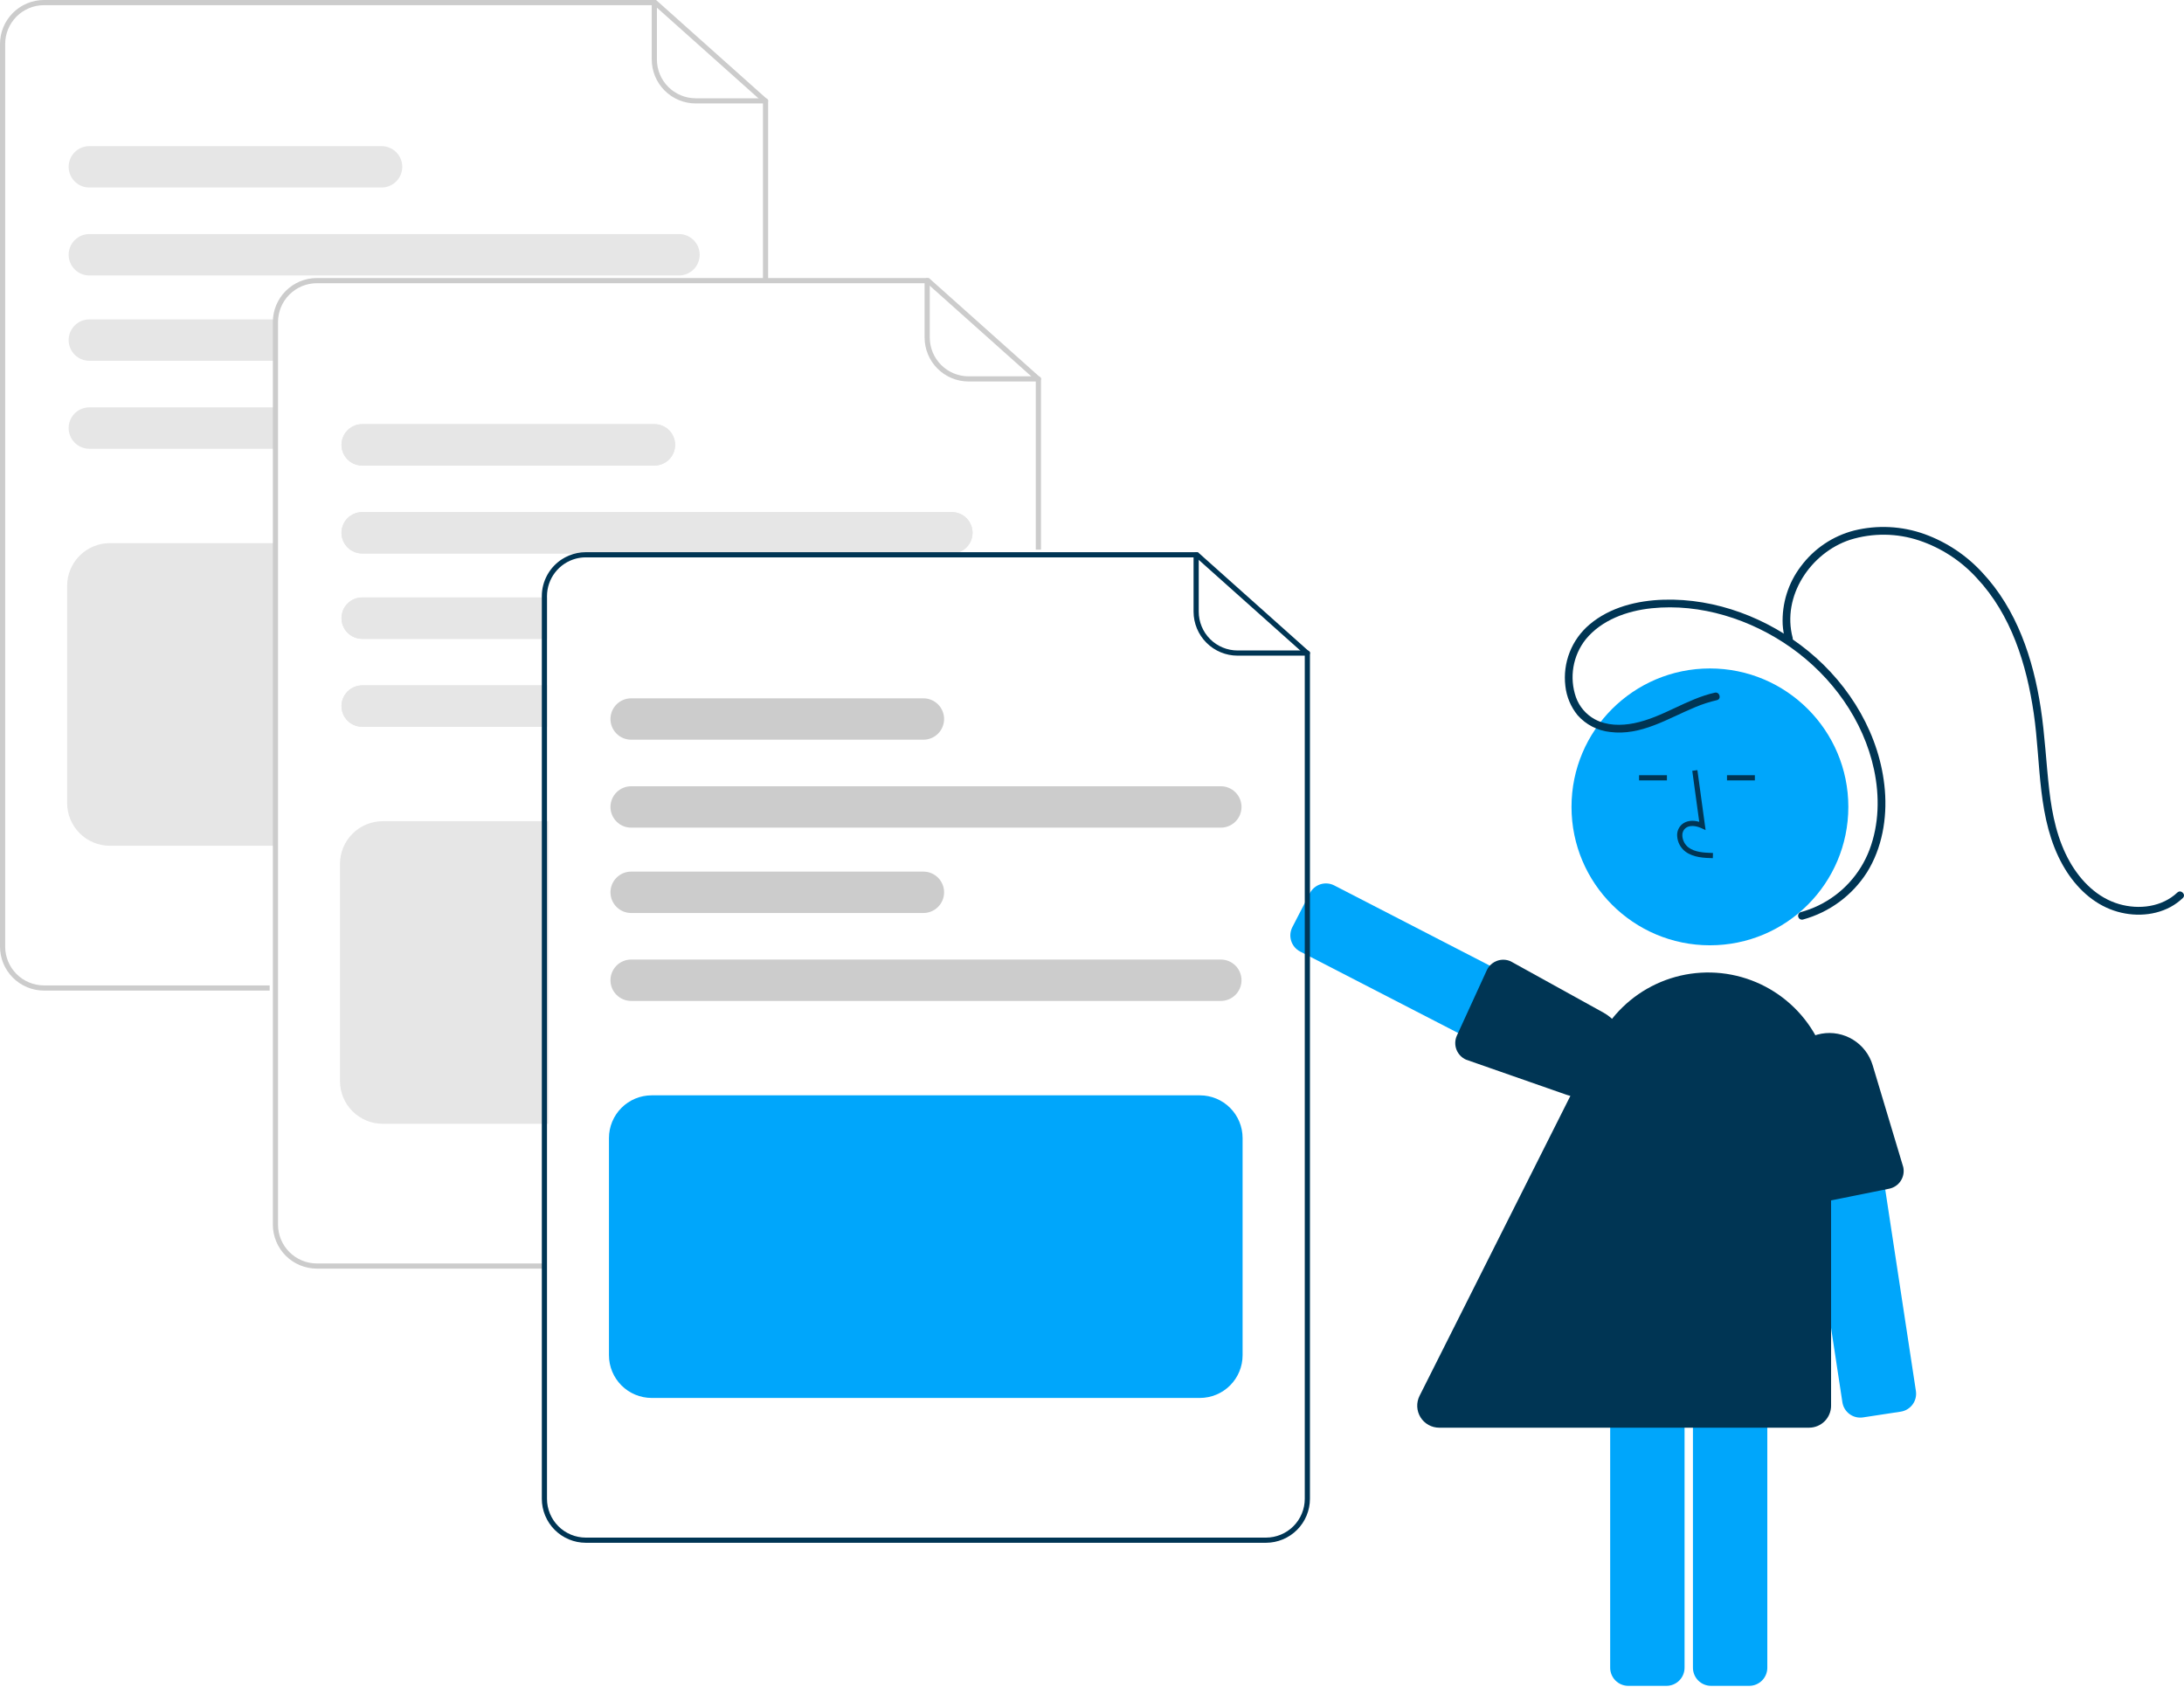 <svg width="360" height="278" viewBox="0 0 360 278" fill="none" xmlns="http://www.w3.org/2000/svg">
<g clip-path="url(#clip0)">
<path d="M260.92 180.871L214.309 156.84C213.606 156.476 213.076 155.849 212.835 155.095C212.594 154.342 212.662 153.523 213.024 152.82L215.907 147.227C216.271 146.525 216.898 145.995 217.652 145.754C218.405 145.513 219.224 145.581 219.927 145.942L266.539 169.974C267.241 170.337 267.771 170.965 268.012 171.718C268.253 172.472 268.185 173.29 267.823 173.994L264.94 179.586C264.761 179.935 264.515 180.245 264.216 180.498C263.916 180.751 263.57 180.942 263.196 181.06C262.9 181.155 262.592 181.203 262.282 181.204C261.808 181.203 261.341 181.089 260.92 180.871V180.871Z" fill="#00A6FB"/>
<path d="M246.71 158.39C247.078 158.247 247.471 158.178 247.865 158.189C248.26 158.199 248.649 158.288 249.009 158.45L264.284 166.896C265.956 167.82 267.209 169.35 267.784 171.171C268.36 172.992 268.214 174.964 267.376 176.681L267.185 176.588L267.377 176.681C266.577 178.321 265.203 179.611 263.515 180.306C261.828 181 259.944 181.052 258.221 180.45L241.655 174.66C241.296 174.502 240.972 174.274 240.702 173.991C240.431 173.707 240.219 173.373 240.077 173.007C239.936 172.641 239.868 172.251 239.877 171.859C239.886 171.467 239.973 171.081 240.132 170.722L245.057 159.966C245.143 159.772 245.249 159.587 245.374 159.415C245.711 158.951 246.175 158.596 246.71 158.39V158.39Z" fill="#003554"/>
<path d="M281.856 155.81C294.456 155.81 304.671 145.595 304.671 132.994C304.671 120.394 294.456 110.179 281.856 110.179C269.255 110.179 259.04 120.394 259.04 132.994C259.04 145.595 269.255 155.81 281.856 155.81Z" fill="#00A6FB"/>
<path d="M279.056 274.889V222.448C279.057 221.656 279.372 220.898 279.931 220.338C280.491 219.779 281.249 219.464 282.04 219.463H288.332C289.123 219.464 289.882 219.779 290.441 220.338C291.001 220.898 291.316 221.656 291.316 222.448V274.889C291.316 275.68 291.001 276.439 290.441 276.998C289.882 277.558 289.123 277.873 288.332 277.873H282.04C281.249 277.873 280.491 277.558 279.931 276.998C279.372 276.439 279.057 275.68 279.056 274.889V274.889Z" fill="#00A6FB"/>
<path d="M265.414 274.889V222.448C265.415 221.656 265.73 220.898 266.289 220.338C266.849 219.779 267.607 219.464 268.398 219.463H274.69C275.482 219.464 276.24 219.779 276.8 220.338C277.359 220.898 277.674 221.656 277.675 222.448V274.889C277.674 275.68 277.359 276.439 276.8 276.998C276.24 277.558 275.482 277.873 274.69 277.873H268.398C267.607 277.873 266.849 277.558 266.289 276.998C265.73 276.439 265.415 275.68 265.414 274.889V274.889Z" fill="#00A6FB"/>
<path d="M282.335 141.451L282.359 140.598C280.773 140.554 279.374 140.455 278.323 139.687C278.026 139.457 277.781 139.166 277.606 138.832C277.43 138.499 277.329 138.132 277.308 137.757C277.29 137.527 277.325 137.296 277.41 137.082C277.495 136.868 277.628 136.677 277.8 136.523C278.497 135.934 279.62 136.124 280.438 136.499L281.143 136.823L279.79 126.937L278.946 127.052L280.096 135.462C278.985 135.135 277.955 135.276 277.249 135.872C276.978 136.108 276.766 136.404 276.628 136.736C276.491 137.068 276.432 137.428 276.456 137.787C276.481 138.292 276.616 138.785 276.852 139.232C277.088 139.679 277.418 140.07 277.821 140.376C279.171 141.362 280.925 141.411 282.335 141.451Z" fill="#003554"/>
<path d="M274.768 127.777H270.176V128.63H274.768V127.777Z" fill="#003554"/>
<path d="M289.263 127.777H284.671V128.63H289.263V127.777Z" fill="#003554"/>
<path d="M303.689 231.125L295.798 179.281C295.679 178.499 295.876 177.701 296.345 177.064C296.814 176.427 297.517 176.002 298.299 175.882L304.519 174.935C305.301 174.817 306.099 175.014 306.736 175.483C307.373 175.952 307.798 176.654 307.918 177.436L315.809 229.281C315.928 230.063 315.731 230.86 315.262 231.497C314.793 232.135 314.09 232.56 313.308 232.68L307.088 233.627C306.7 233.686 306.305 233.668 305.925 233.575C305.544 233.481 305.185 233.313 304.87 233.081C304.554 232.849 304.287 232.556 304.085 232.221C303.882 231.885 303.747 231.513 303.689 231.126V231.125Z" fill="#00A6FB"/>
<path d="M297.59 197.849C297.258 197.635 296.972 197.358 296.748 197.032C296.524 196.707 296.368 196.34 296.288 195.953L294.148 178.63C293.913 176.735 294.415 174.822 295.551 173.286C296.686 171.751 298.368 170.71 300.249 170.379L300.286 170.589L300.249 170.379C302.046 170.063 303.897 170.417 305.451 171.374C307.004 172.331 308.153 173.825 308.678 175.573L313.726 192.38C313.808 192.764 313.815 193.159 313.744 193.545C313.674 193.931 313.528 194.299 313.315 194.628C313.102 194.958 312.826 195.242 312.504 195.464C312.181 195.687 311.818 195.844 311.434 195.926L299.836 198.26C299.629 198.305 299.416 198.328 299.204 198.328C298.631 198.327 298.071 198.161 297.59 197.849V197.849Z" fill="#003554"/>
<path d="M298.203 235.322H237.231C236.612 235.322 236.004 235.164 235.464 234.863C234.924 234.561 234.471 234.126 234.146 233.6C233.822 233.074 233.637 232.473 233.611 231.855C233.584 231.237 233.716 230.623 233.993 230.071L263.472 171.448C265.52 167.375 268.883 164.112 273.016 162.187C277.149 160.261 281.81 159.787 286.246 160.839C290.682 161.892 294.633 164.41 297.461 167.987C300.288 171.563 301.826 175.989 301.826 180.549V231.699C301.825 232.659 301.443 233.58 300.764 234.26C300.084 234.939 299.163 235.321 298.203 235.322V235.322Z" fill="#003554"/>
<path d="M282.664 114.171C277.993 115.214 274.054 118.258 269.358 119.204C267.218 119.636 264.861 119.618 262.896 118.565C261.44 117.774 260.327 116.475 259.769 114.916C259.217 113.321 259.075 111.613 259.356 109.949C259.636 108.284 260.331 106.717 261.375 105.392C264.011 102.165 268.214 100.678 272.247 100.259C280.317 99.42 288.606 102.079 295.175 106.712C301.957 111.495 307.16 118.677 308.905 126.851C309.838 131.22 309.746 135.869 308.153 140.076C306.621 144.102 303.605 147.389 299.725 149.261C298.8 149.708 297.834 150.067 296.841 150.335C296.683 150.384 296.55 150.494 296.471 150.639C296.391 150.785 296.372 150.956 296.416 151.116C296.46 151.276 296.564 151.412 296.707 151.497C296.85 151.581 297.02 151.607 297.181 151.568C301.544 150.377 305.307 147.605 307.74 143.793C310.238 139.796 311.076 134.903 310.692 130.253C309.947 121.259 305.001 112.991 298.086 107.332C291.443 101.894 282.85 98.586 274.21 98.849C269.877 98.981 265.379 100.081 262.009 102.936C260.557 104.164 259.433 105.734 258.738 107.504C258.043 109.274 257.799 111.189 258.027 113.077C258.221 114.843 258.922 116.515 260.046 117.891C261.42 119.444 263.325 120.428 265.387 120.65C270.496 121.315 274.926 118.419 279.44 116.557C280.593 116.072 281.785 115.686 283.004 115.404C283.807 115.225 283.467 113.992 282.664 114.171V114.171Z" fill="#003554"/>
<path d="M295.497 105.132C293.662 98.266 298.449 91.119 304.954 88.974C308.686 87.812 312.69 87.857 316.396 89.102C320.008 90.324 323.253 92.442 325.825 95.258C331.527 101.324 334.052 109.511 335.234 117.582C336.454 125.916 335.766 135.044 340.03 142.617C341.798 145.757 344.423 148.506 347.813 149.858C350.977 151.12 354.766 151.126 357.797 149.486C358.526 149.087 359.201 148.594 359.803 148.021C360.403 147.455 359.497 146.552 358.899 147.117C356.361 149.511 352.578 149.963 349.317 149.023C345.759 147.998 343.021 145.264 341.216 142.116C339.129 138.475 338.261 134.313 337.787 130.184C337.269 125.676 337.07 121.144 336.379 116.655C335.133 108.558 332.441 100.43 326.729 94.354C324.117 91.516 320.86 89.349 317.233 88.036C313.5 86.699 309.454 86.495 305.605 87.448C302.106 88.355 299.022 90.429 296.863 93.327C294.764 96.078 293.697 99.478 293.848 102.935C293.902 103.792 294.041 104.642 294.263 105.472C294.313 105.63 294.422 105.763 294.568 105.843C294.713 105.922 294.884 105.942 295.044 105.898C295.204 105.854 295.341 105.749 295.425 105.606C295.509 105.464 295.535 105.294 295.497 105.132L295.497 105.132Z" fill="#003554"/>
<path d="M44.447 163.276H7.247C5.326 163.274 3.484 162.51 2.125 161.151C0.766 159.792 0.002 157.95 0 156.029V7.247C0.002 5.326 0.766 3.484 2.125 2.125C3.484 0.766 5.326 0.002 7.247 0H108.146L126.614 16.489V46.468H125.761V16.871L107.821 0.853H7.247C5.552 0.855 3.926 1.529 2.728 2.728C1.529 3.926 0.855 5.552 0.853 7.247V156.029C0.855 157.724 1.529 159.35 2.728 160.548C3.926 161.747 5.552 162.421 7.247 162.423H44.447V163.276Z" fill="#CCCCCC"/>
<path d="M126.187 17.052H114.677C112.755 17.05 110.913 16.286 109.555 14.927C108.196 13.569 107.432 11.726 107.43 9.805V0.426C107.43 0.313 107.475 0.205 107.554 0.125C107.634 0.045 107.743 0 107.856 0C107.969 0 108.077 0.045 108.157 0.125C108.237 0.205 108.282 0.313 108.282 0.426V9.805C108.284 11.501 108.958 13.126 110.157 14.325C111.356 15.524 112.981 16.198 114.677 16.2H126.187C126.3 16.2 126.409 16.245 126.489 16.325C126.569 16.404 126.613 16.513 126.613 16.626C126.613 16.739 126.569 16.848 126.489 16.927C126.409 17.007 126.3 17.052 126.187 17.052Z" fill="#CCCCCC"/>
<path d="M111.923 38.581H14.725C13.82 38.581 12.953 38.94 12.313 39.58C11.674 40.219 11.314 41.087 11.314 41.992C11.314 42.896 11.674 43.764 12.313 44.403C12.953 45.043 13.82 45.402 14.725 45.402H111.923C112.827 45.402 113.695 45.043 114.335 44.403C114.974 43.764 115.333 42.896 115.333 41.992C115.333 41.087 114.974 40.219 114.335 39.58C113.695 38.94 112.827 38.581 111.923 38.581Z" fill="#E6E6E6"/>
<path d="M62.898 24.086H14.725C13.82 24.086 12.953 24.446 12.313 25.085C11.674 25.725 11.314 26.592 11.314 27.497C11.314 28.401 11.674 29.269 12.313 29.908C12.953 30.548 13.82 30.907 14.725 30.907H62.898C63.802 30.907 64.669 30.548 65.309 29.908C65.949 29.269 66.308 28.401 66.308 27.497C66.308 26.592 65.949 25.725 65.309 25.085C64.669 24.446 63.802 24.086 62.898 24.086Z" fill="#E6E6E6"/>
<path d="M14.725 67.144C13.82 67.144 12.953 67.503 12.313 68.142C11.674 68.782 11.314 69.65 11.314 70.554C11.314 71.459 11.674 72.326 12.313 72.966C12.953 73.605 13.82 73.965 14.725 73.965H45.189V67.144H14.725Z" fill="#E6E6E6"/>
<path d="M14.725 52.649C14.277 52.649 13.833 52.737 13.42 52.908C13.006 53.08 12.63 53.331 12.313 53.648C11.996 53.965 11.745 54.34 11.574 54.754C11.402 55.168 11.314 55.611 11.314 56.059C11.314 56.507 11.402 56.951 11.574 57.364C11.745 57.778 11.996 58.154 12.313 58.471C12.63 58.788 13.006 59.039 13.42 59.21C13.833 59.382 14.277 59.47 14.725 59.47H45.189V52.649H14.725Z" fill="#E6E6E6"/>
<path d="M45.402 139.403H18.101C16.236 139.401 14.448 138.659 13.13 137.34C11.811 136.022 11.069 134.234 11.067 132.369V96.559C11.069 94.694 11.811 92.906 13.13 91.588C14.448 90.269 16.236 89.527 18.101 89.525H45.402V139.403Z" fill="#E6E6E6"/>
<path d="M89.422 209.104H52.223C50.301 209.102 48.459 208.338 47.1 206.979C45.742 205.62 44.978 203.778 44.975 201.857V53.075C44.978 51.154 45.742 49.312 47.1 47.953C48.459 46.594 50.301 45.83 52.223 45.828H153.122L171.589 62.317V90.591H170.736V62.699L152.796 46.681H52.223C50.527 46.683 48.902 47.357 47.703 48.556C46.504 49.755 45.83 51.38 45.828 53.075V201.857C45.83 203.552 46.504 205.178 47.703 206.376C48.902 207.575 50.527 208.25 52.223 208.252H89.422V209.104Z" fill="#CCCCCC"/>
<path d="M171.163 62.88H159.652C157.731 62.878 155.889 62.114 154.53 60.755C153.172 59.397 152.407 57.555 152.405 55.633V46.254C152.405 46.141 152.45 46.033 152.53 45.953C152.61 45.873 152.718 45.828 152.831 45.828C152.945 45.828 153.053 45.873 153.133 45.953C153.213 46.033 153.258 46.141 153.258 46.254V55.633C153.26 57.329 153.934 58.954 155.133 60.153C156.332 61.352 157.957 62.026 159.652 62.028H171.163C171.276 62.028 171.384 62.073 171.464 62.153C171.544 62.233 171.589 62.341 171.589 62.454C171.589 62.567 171.544 62.676 171.464 62.756C171.384 62.836 171.276 62.88 171.163 62.88Z" fill="#CCCCCC"/>
<path d="M156.898 84.409H59.7C58.796 84.409 57.928 84.769 57.289 85.408C56.649 86.048 56.29 86.915 56.29 87.82C56.29 88.724 56.649 89.592 57.289 90.231C57.928 90.871 58.796 91.23 59.7 91.23H156.898C157.803 91.23 158.67 90.871 159.31 90.231C159.95 89.592 160.309 88.724 160.309 87.82C160.309 86.915 159.95 86.048 159.31 85.408C158.67 84.769 157.803 84.409 156.898 84.409Z" fill="#E6E6E6"/>
<path d="M107.873 69.915H59.7C58.796 69.915 57.928 70.274 57.289 70.913C56.649 71.553 56.29 72.421 56.29 73.325C56.29 74.23 56.649 75.097 57.289 75.737C57.928 76.376 58.796 76.736 59.7 76.736H107.873C108.778 76.736 109.645 76.376 110.285 75.737C110.924 75.097 111.283 74.23 111.283 73.325C111.283 72.421 110.924 71.553 110.285 70.913C109.645 70.274 108.778 69.915 107.873 69.915Z" fill="#E6E6E6"/>
<path d="M156.898 84.409H59.7C58.796 84.409 57.928 84.769 57.289 85.408C56.649 86.048 56.29 86.915 56.29 87.82C56.29 88.724 56.649 89.592 57.289 90.231C57.928 90.871 58.796 91.23 59.7 91.23H156.898C157.803 91.23 158.67 90.871 159.31 90.231C159.95 89.592 160.309 88.724 160.309 87.82C160.309 86.915 159.95 86.048 159.31 85.408C158.67 84.769 157.803 84.409 156.898 84.409Z" fill="#E6E6E6"/>
<path d="M107.873 69.915H59.7C58.796 69.915 57.928 70.274 57.289 70.913C56.649 71.553 56.29 72.421 56.29 73.325C56.29 74.23 56.649 75.097 57.289 75.737C57.928 76.376 58.796 76.736 59.7 76.736H107.873C108.778 76.736 109.645 76.376 110.285 75.737C110.924 75.097 111.283 74.23 111.283 73.325C111.283 72.421 110.924 71.553 110.285 70.913C109.645 70.274 108.778 69.915 107.873 69.915Z" fill="#E6E6E6"/>
<path d="M59.7 112.972C58.796 112.972 57.928 113.331 57.289 113.971C56.649 114.61 56.29 115.478 56.29 116.382C56.29 117.287 56.649 118.154 57.289 118.794C57.928 119.433 58.796 119.793 59.7 119.793H90.164V112.972H59.7Z" fill="#E6E6E6"/>
<path d="M59.7 98.477C58.796 98.477 57.928 98.836 57.289 99.476C56.649 100.116 56.29 100.983 56.29 101.888C56.29 102.792 56.649 103.66 57.289 104.299C57.928 104.939 58.796 105.298 59.7 105.298H90.164V98.477H59.7Z" fill="#E6E6E6"/>
<path d="M59.7 112.972C58.796 112.972 57.928 113.331 57.289 113.971C56.649 114.61 56.29 115.478 56.29 116.382C56.29 117.287 56.649 118.154 57.289 118.794C57.928 119.433 58.796 119.793 59.7 119.793H90.164V112.972H59.7Z" fill="#E6E6E6"/>
<path d="M59.7 98.477C58.796 98.477 57.928 98.836 57.289 99.476C56.649 100.116 56.29 100.983 56.29 101.888C56.29 102.792 56.649 103.66 57.289 104.299C57.928 104.939 58.796 105.298 59.7 105.298H90.164V98.477H59.7Z" fill="#E6E6E6"/>
<path d="M90.377 185.231H63.077C61.212 185.229 59.424 184.487 58.105 183.169C56.786 181.85 56.045 180.062 56.042 178.197V142.387C56.045 140.522 56.786 138.734 58.105 137.416C59.424 136.097 61.212 135.355 63.077 135.353H90.377V185.231Z" fill="#E6E6E6"/>
<path d="M92.782 92.082C91.722 92.729 90.847 93.637 90.239 94.72C89.631 95.802 89.312 97.022 89.311 98.264V99.33H90.164V98.264C90.166 96.854 90.633 95.484 91.492 94.367C92.351 93.249 93.555 92.446 94.917 92.082H92.782ZM197.457 91.017H96.559C94.637 91.019 92.795 91.783 91.437 93.142C90.078 94.5 89.314 96.342 89.311 98.264V247.045C89.314 248.967 90.079 250.808 91.437 252.167C92.796 253.525 94.638 254.29 96.559 254.293H208.678C210.599 254.29 212.441 253.525 213.799 252.167C215.158 250.808 215.922 248.967 215.925 247.045V107.506L197.457 91.017ZM215.072 247.045C215.07 248.741 214.396 250.366 213.197 251.565C211.998 252.764 210.373 253.438 208.678 253.44H96.559C94.863 253.438 93.238 252.764 92.039 251.565C90.841 250.366 90.166 248.741 90.164 247.045V98.264C90.166 96.854 90.633 95.484 91.492 94.367C92.351 93.249 93.555 92.446 94.917 92.082C95.453 91.94 96.005 91.868 96.559 91.869H197.133L215.072 107.886V247.045ZM92.782 92.082C91.722 92.729 90.847 93.637 90.239 94.72C89.631 95.802 89.312 97.022 89.311 98.264V99.33H90.164V98.264C90.166 96.854 90.633 95.484 91.492 94.367C92.351 93.249 93.555 92.446 94.917 92.082H92.782Z" fill="#003554"/>
<path d="M215.499 108.069H203.988C202.067 108.067 200.225 107.303 198.866 105.944C197.508 104.585 196.743 102.743 196.741 100.822V91.443C196.741 91.33 196.786 91.221 196.866 91.141C196.946 91.061 197.054 91.017 197.167 91.017C197.281 91.017 197.389 91.061 197.469 91.141C197.549 91.221 197.594 91.33 197.594 91.443V100.822C197.596 102.517 198.27 104.142 199.469 105.341C200.668 106.54 202.293 107.214 203.988 107.216H215.499C215.612 107.216 215.72 107.261 215.8 107.341C215.88 107.421 215.925 107.53 215.925 107.643C215.925 107.756 215.88 107.864 215.8 107.944C215.72 108.024 215.612 108.069 215.499 108.069Z" fill="#003554"/>
<path d="M201.235 136.419H104.037C103.132 136.419 102.265 136.059 101.625 135.42C100.986 134.78 100.626 133.913 100.626 133.008C100.626 132.104 100.986 131.236 101.625 130.597C102.265 129.957 103.132 129.598 104.037 129.598H201.235C202.14 129.598 203.007 129.957 203.647 130.597C204.286 131.236 204.646 132.104 204.646 133.008C204.646 133.913 204.286 134.78 203.647 135.42C203.007 136.059 202.14 136.419 201.235 136.419Z" fill="#CCCCCC"/>
<path d="M152.21 121.924H104.037C103.132 121.924 102.265 121.565 101.625 120.925C100.986 120.285 100.626 119.418 100.626 118.513C100.626 117.609 100.986 116.742 101.625 116.102C102.265 115.462 103.132 115.103 104.037 115.103H152.21C153.114 115.103 153.982 115.462 154.621 116.102C155.261 116.742 155.62 117.609 155.62 118.513C155.62 119.418 155.261 120.285 154.621 120.925C153.982 121.565 153.114 121.924 152.21 121.924Z" fill="#CCCCCC"/>
<path d="M201.235 164.981H104.037C103.132 164.981 102.265 164.622 101.625 163.982C100.986 163.343 100.626 162.475 100.626 161.571C100.626 160.666 100.986 159.799 101.625 159.159C102.265 158.519 103.132 158.16 104.037 158.16H201.235C202.14 158.16 203.007 158.519 203.647 159.159C204.286 159.799 204.646 160.666 204.646 161.571C204.646 162.475 204.286 163.343 203.647 163.982C203.007 164.622 202.14 164.981 201.235 164.981Z" fill="#CCCCCC"/>
<path d="M152.21 150.487H104.037C103.132 150.487 102.265 150.128 101.625 149.488C100.986 148.848 100.626 147.981 100.626 147.076C100.626 146.172 100.986 145.305 101.625 144.665C102.265 144.025 103.132 143.666 104.037 143.666H152.21C153.114 143.666 153.982 144.025 154.621 144.665C155.261 145.305 155.62 146.172 155.62 147.076C155.62 147.981 155.261 148.848 154.621 149.488C153.982 150.128 153.114 150.487 152.21 150.487Z" fill="#CCCCCC"/>
<path d="M197.789 230.42H107.412C105.547 230.417 103.759 229.676 102.441 228.357C101.122 227.038 100.38 225.25 100.378 223.385V187.576C100.38 185.711 101.122 183.923 102.441 182.604C103.759 181.285 105.547 180.544 107.412 180.542H197.789C199.654 180.544 201.442 181.285 202.761 182.604C204.08 183.923 204.821 185.711 204.823 187.576V223.385C204.821 225.25 204.08 227.038 202.761 228.357C201.442 229.676 199.654 230.417 197.789 230.42Z" fill="#00A6FB"/>
</g>
<defs>
<clipPath id="clip0">
<rect width="360" height="277.873" fill="white"/>
</clipPath>
</defs>
</svg>
